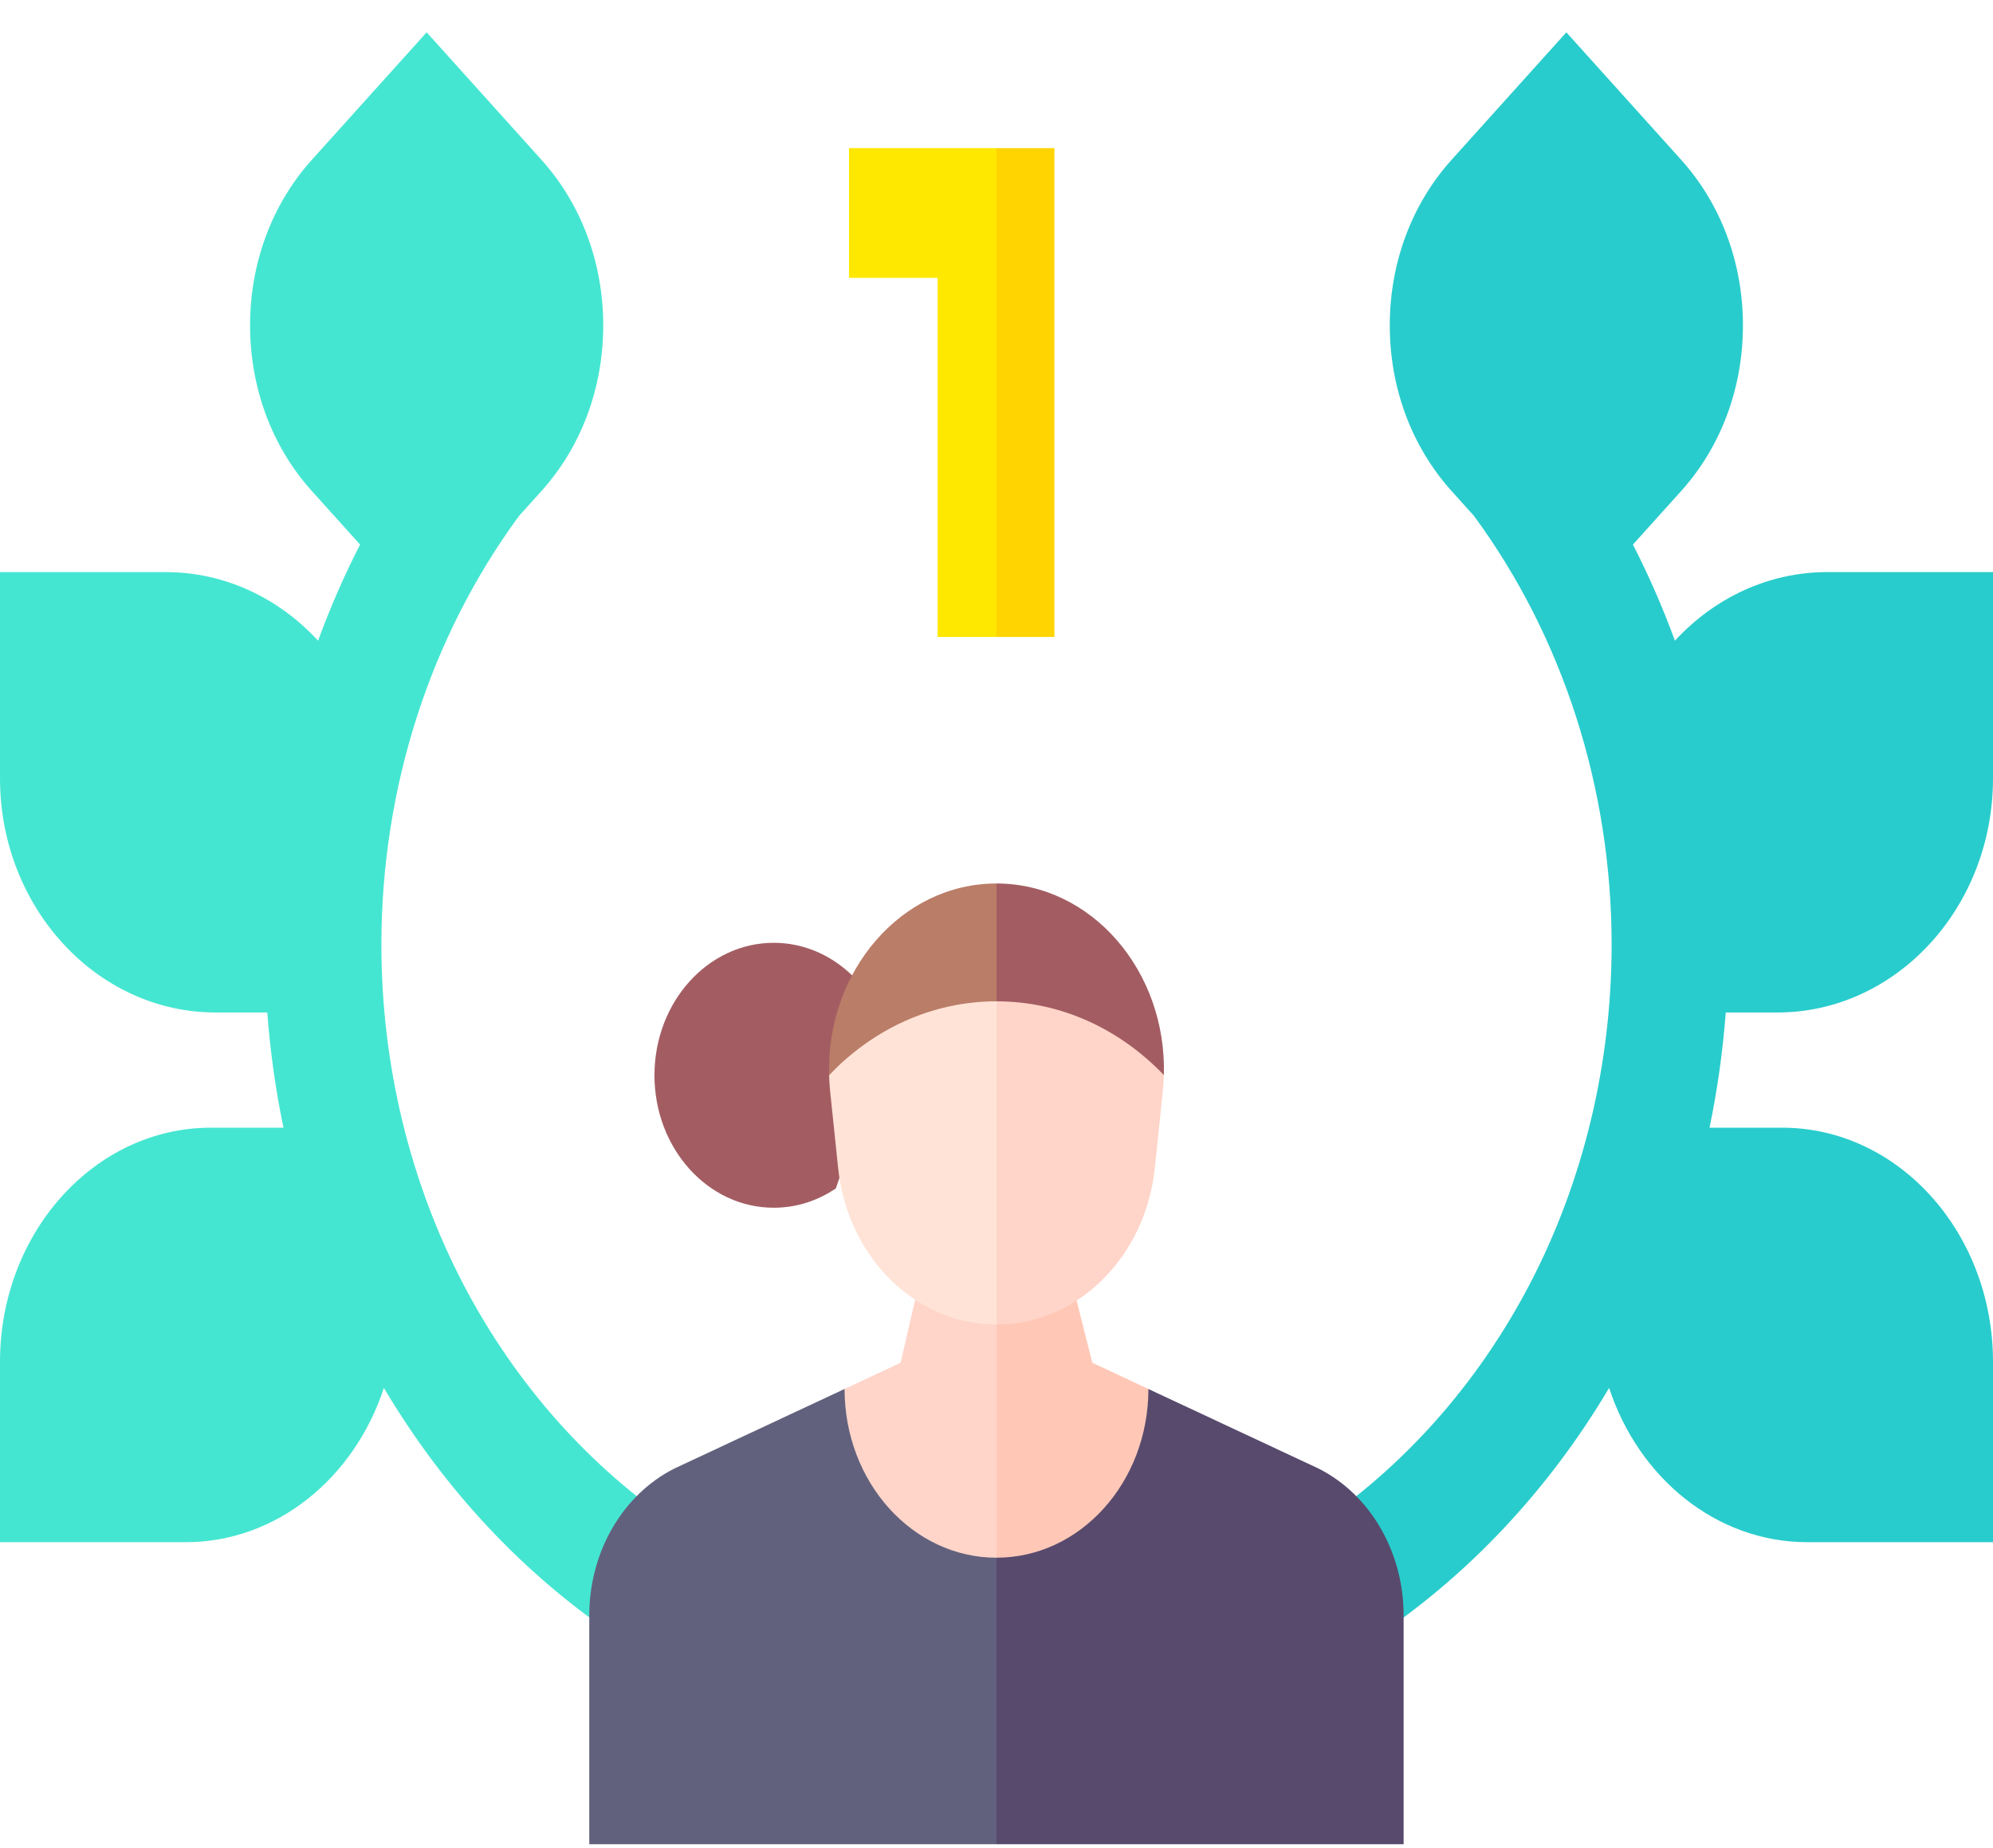 <svg width="55" height="51" viewBox="0 0 55 51" fill="none" xmlns="http://www.w3.org/2000/svg">
<path d="M12.792 35.449C11.309 32.613 10.525 29.37 10.525 26.07C10.525 21.744 11.872 17.567 14.327 14.233L14.943 13.549C16.042 12.329 16.647 10.706 16.647 8.98C16.647 7.254 16.042 5.631 14.943 4.411L11.774 0.892L8.605 4.411C7.507 5.631 6.901 7.254 6.901 8.98C6.901 10.706 7.506 12.329 8.605 13.549L9.937 15.028C9.498 15.884 9.111 16.77 8.778 17.68C7.7 16.511 6.213 15.787 4.572 15.787H-0V21.478C-0 25.041 2.67 27.94 5.952 27.94H7.376C7.457 29.013 7.605 30.075 7.823 31.119H5.818C2.61 31.119 -0 34.018 -0 37.581V42.557H5.125C7.636 42.557 9.781 40.781 10.594 38.3C12.263 41.117 14.496 43.496 17.11 45.225L18.759 42.151C16.295 40.52 14.232 38.203 12.792 35.449Z" fill="#45E6D1"/>
<path d="M49.048 27.94C52.33 27.94 55 25.041 55 21.478V15.787H50.428C48.788 15.787 47.3 16.511 46.222 17.68C45.889 16.77 45.502 15.884 45.063 15.028L46.395 13.549C47.494 12.329 48.099 10.706 48.099 8.98C48.099 7.254 47.494 5.631 46.395 4.411L43.226 0.892L40.058 4.411C38.959 5.631 38.353 7.254 38.353 8.98C38.353 10.706 38.959 12.329 40.058 13.549L40.673 14.232C43.128 17.566 44.475 21.744 44.475 26.07C44.475 29.37 43.691 32.613 42.209 35.449C40.768 38.203 38.705 40.52 36.241 42.151L37.891 45.225C40.504 43.496 42.737 41.116 44.406 38.3C45.219 40.781 47.364 42.557 49.875 42.557H55V37.581C55 34.018 52.39 31.119 49.182 31.119H47.177C47.395 30.075 47.543 29.012 47.625 27.94H49.048V27.94Z" fill="#29CCCC"/>
<path d="M23.429 4.088V7.667H25.875V17.576H27.497L28.297 11.388L27.497 4.088H23.429Z" fill="#FFE800"/>
<path d="M27.498 4.088H29.098V17.576H27.498V4.088Z" fill="#FFD400"/>
<path d="M27.499 41.159L23.306 38.329L18.609 40.525C17.18 41.247 16.262 42.83 16.262 44.574V50.892H27.499L28.989 46.689L27.499 41.159Z" fill="#62617D"/>
<path d="M38.735 44.574C38.735 42.83 37.817 41.247 36.388 40.525L31.691 38.329L27.498 41.159V50.892H38.735V44.574Z" fill="#584A6D"/>
<path d="M23.067 32.794C22.568 33.133 21.981 33.328 21.353 33.328C19.535 33.328 18.061 31.692 18.061 29.672C18.061 27.653 19.535 26.017 21.353 26.017C22.831 26.017 24.082 27.099 24.497 28.588" fill="#A35D62"/>
<path d="M24.854 37.605L23.307 38.329V38.329C23.307 40.9 25.184 42.985 27.499 42.985L28.471 39.633L27.499 34.499L25.559 34.548L24.854 37.605Z" fill="#FFD5C9"/>
<path d="M31.692 38.329L30.144 37.605L29.347 34.453L27.499 34.499V42.985C29.815 42.985 31.692 40.901 31.692 38.329Z" fill="#FFC8B6"/>
<path d="M27.499 26.304C25.7 26.304 24.081 28.411 22.881 29.668C22.885 29.812 22.892 29.957 22.908 30.104L23.129 32.226C23.386 34.691 25.265 36.55 27.499 36.55L29.596 32.029L27.499 26.304Z" fill="#FFE3D7"/>
<path d="M27.5 26.304V36.55C29.734 36.55 31.613 34.691 31.87 32.226L32.091 30.104C32.107 29.958 32.114 29.812 32.119 29.668C30.918 28.411 29.299 26.304 27.5 26.304Z" fill="#FFD5C9"/>
<path d="M27.5 24.38C24.869 24.38 22.799 26.805 22.881 29.668C24.081 28.412 25.7 27.632 27.5 27.632L28.471 26.304L27.5 24.38Z" fill="#BA7D68"/>
<path d="M32.119 29.668C32.2 26.805 30.131 24.38 27.5 24.38V27.632C29.299 27.632 30.918 28.412 32.119 29.668Z" fill="#A35D62"/>
</svg>
